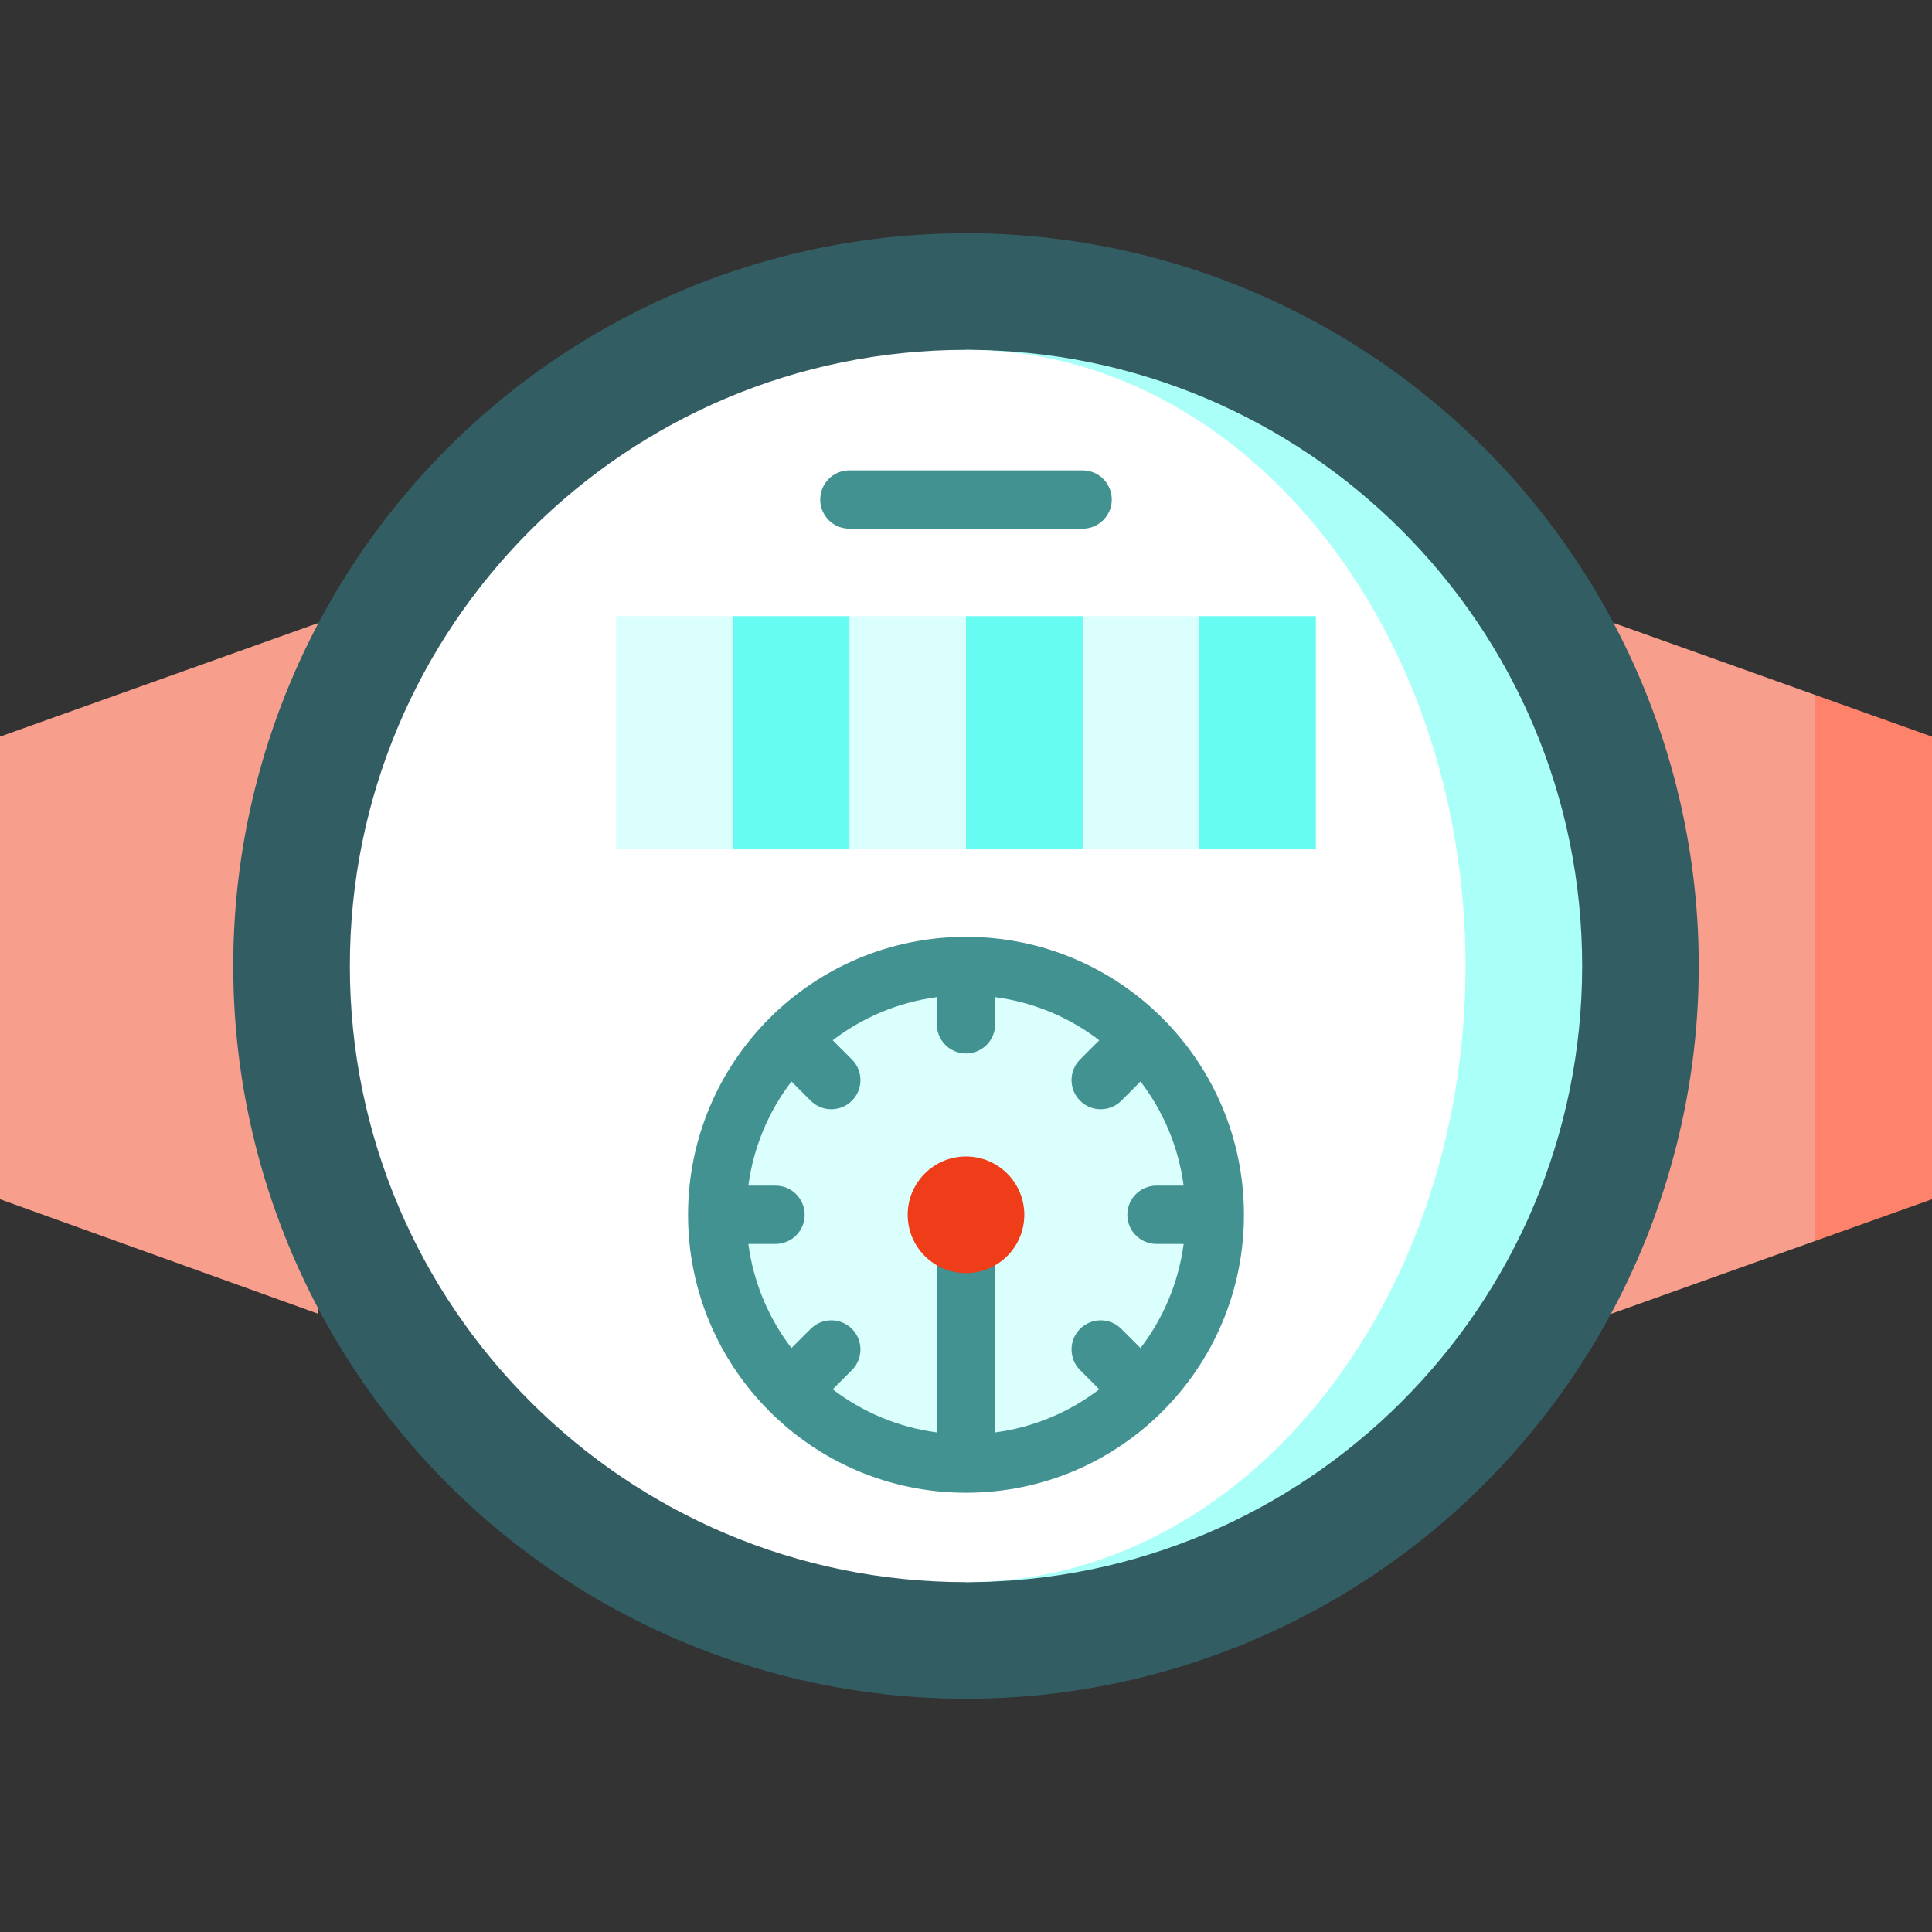 <!-- icon666.com - MILLIONS vector ICONS FREE --><svg version="1.1" id="Capa_1" xmlns="http://www.w3.org/2000/svg" xmlns:xlink="http://www.w3.org/1999/xlink" x="0px" y="0px" viewBox="0 0 512 512" style="enable-background:new 0 0 512 512;" xml:space="preserve"><rect x="0" y="0" width="512" height="512" fill="#333333" stroke="none"/><polygon style="fill:#FF836B;" points="512,195.219 481.095,184.182 450.189,256 481.095,328.848 512,317.811 "></polygon><g><polygon style="fill:#F79E8C;" points="427.634,165.089 426.952,348.185 481.095,328.848 481.095,184.182 "></polygon><polygon style="fill:#F79E8C;" points="84.366,165.089 0,195.219 0,317.811 84.366,348.185 "></polygon></g><circle style="fill:#325D63;" cx="256" cy="256" r="194.189"></circle><path style="fill:#ABFFF9;" d="M256,92.716v326.567c90.179,0,163.284-73.105,163.284-163.284S346.179,92.716,256,92.716z"></path><path style="fill:#FFFFFF;" d="M388.378,256c0-90.179-59.267-163.284-132.378-163.284c-90.179,0-163.284,73.105-163.284,163.284 S165.821,419.284,256,419.284C329.111,419.284,388.378,346.179,388.378,256z"></path><circle style="fill:#439292;" cx="256" cy="321.932" r="73.658"></circle><polygon style="fill:#66FCF1;" points="348.716,163.284 348.716,225.095 317.811,225.095 297.207,194.189 317.811,163.284 "></polygon><polygon style="fill:#DBFFFC;" points="317.811,163.284 317.811,225.095 286.905,225.095 266.302,194.189 286.905,163.284 "></polygon><polygon style="fill:#66FCF1;" points="286.905,163.284 286.905,225.095 256,225.095 235.396,194.189 256,163.284 "></polygon><polygon style="fill:#DBFFFC;" points="256,163.284 256,225.095 225.095,225.095 204.491,194.189 225.095,163.284 "></polygon><polygon style="fill:#66FCF1;" points="225.095,163.284 225.095,225.095 194.189,225.095 173.586,194.189 194.189,163.284 "></polygon><rect x="163.284" y="163.284" style="fill:#DBFFFC;" width="30.905" height="61.811"></rect><path style="fill:#439292;" d="M286.905,140.105h-61.811c-4.267,0-7.726-3.459-7.726-7.726s3.459-7.726,7.726-7.726h61.811 c4.267,0,7.726,3.459,7.726,7.726S291.172,140.105,286.905,140.105z"></path><path style="fill:#DBFFFC;" d="M306.479,314.205h7.2c-1.366-10.293-5.414-19.733-11.429-27.598l-5.093,5.093 c-3.017,3.017-7.91,3.017-10.926,0c-3.017-3.017-3.017-7.91,0-10.926l5.093-5.093c-7.864-6.015-17.305-10.063-27.598-11.429v7.2 c0,4.267-3.459,7.726-7.726,7.726c-4.267,0-7.726-3.459-7.726-7.726v-7.2c-10.293,1.366-19.733,5.414-27.598,11.429l5.093,5.093 c3.017,3.017,3.017,7.91,0,10.926c-3.017,3.017-7.91,3.017-10.926,0l-5.093-5.093c-6.015,7.864-10.063,17.305-11.429,27.598h7.2 c4.267,0,7.726,3.459,7.726,7.726s-3.459,7.726-7.726,7.726h-7.2c1.366,10.293,5.414,19.733,11.429,27.598l5.092-5.092 c3.017-3.017,7.91-3.017,10.926,0c3.017,3.017,3.017,7.91,0,10.926l-5.092,5.092c7.864,6.015,17.305,10.063,27.598,11.429v-57.679 h15.453v57.679c10.293-1.366,19.733-5.414,27.598-11.429l-5.093-5.093c-3.017-3.017-3.017-7.91,0-10.926 c3.017-3.017,7.91-3.017,10.926,0l5.092,5.092c6.015-7.864,10.063-17.305,11.429-27.598h-7.199c-4.267,0-7.726-3.459-7.726-7.726 S302.212,314.205,306.479,314.205z"></path><circle style="fill:#EF3D19;" cx="256" cy="321.932" r="15.453"></circle></svg>